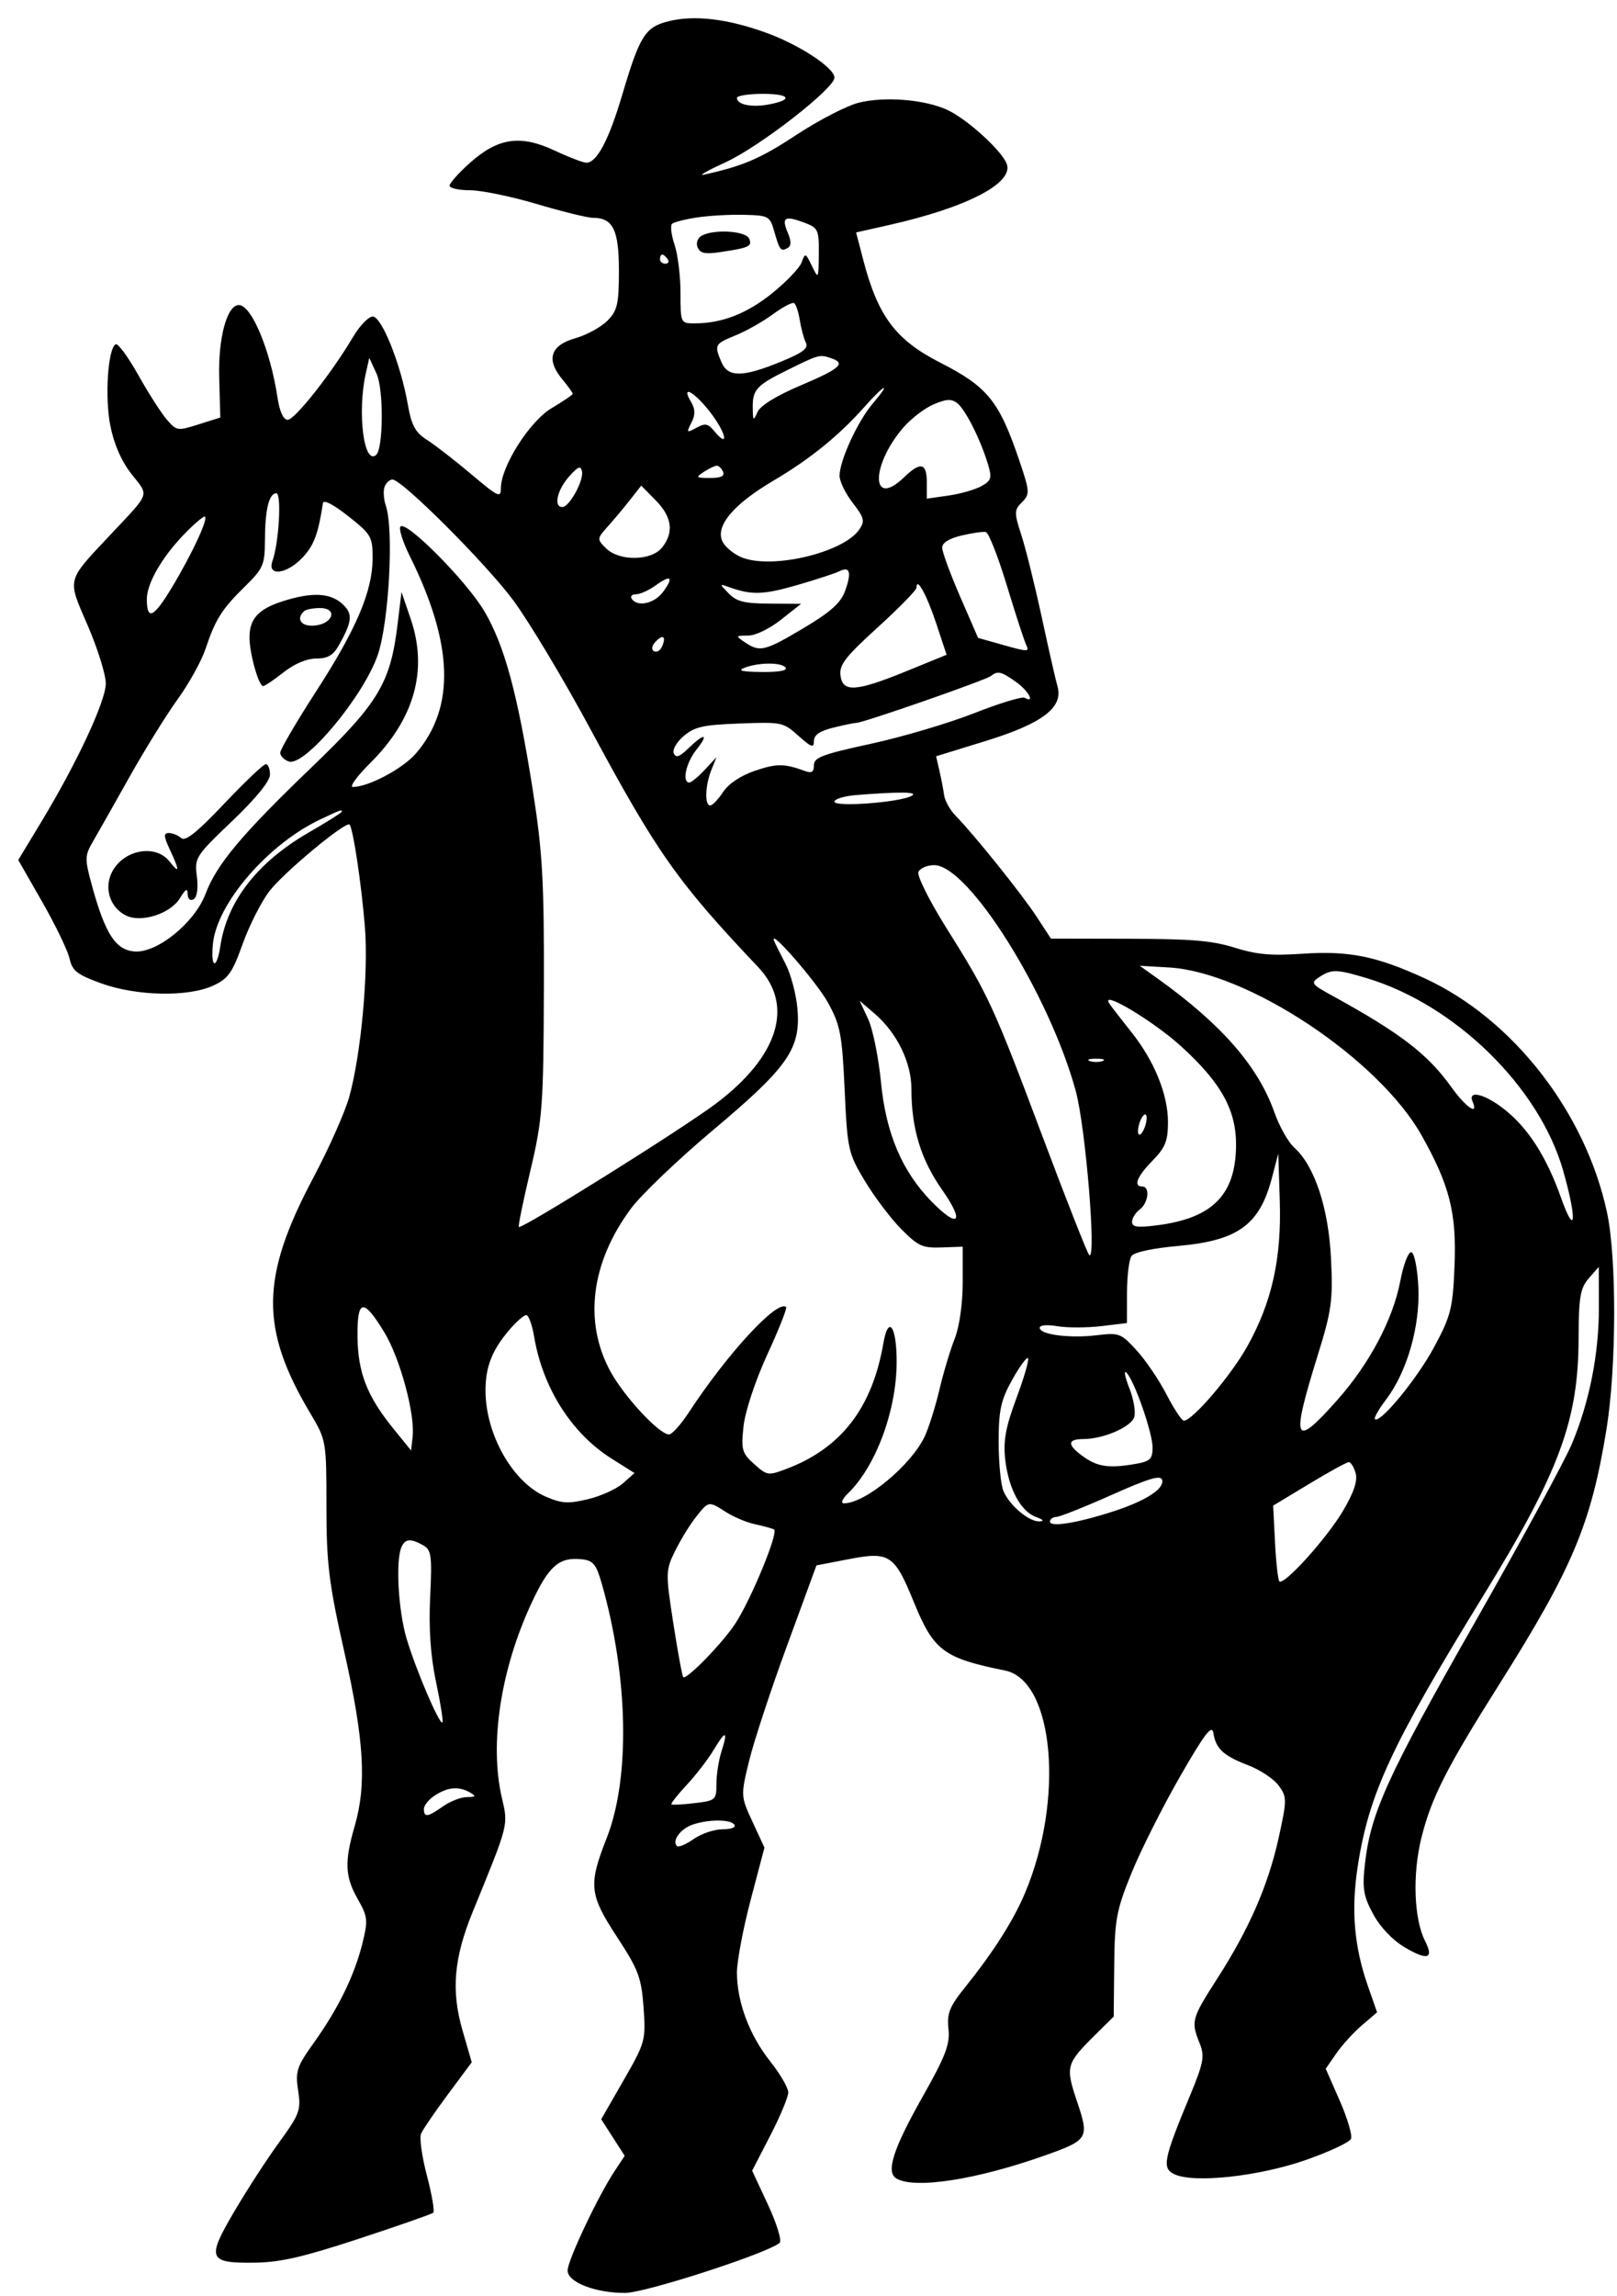 <svg width="81" height="115" viewBox="0 0 81 115" fill="none" xmlns="http://www.w3.org/2000/svg">
    <path fill-rule="evenodd" clip-rule="evenodd" d="M33.502 1.061C32.319 1.352 32.051 1.776 31.167 4.757C30.495 7.022 29.898 8.149 29.371 8.149C29.213 8.149 28.498 7.875 27.783 7.54C26.065 6.735 24.946 6.899 23.535 8.162C22.977 8.66 22.521 9.172 22.521 9.299C22.521 9.425 22.982 9.528 23.545 9.528C24.108 9.528 25.614 9.839 26.89 10.218C28.167 10.598 29.433 10.908 29.703 10.908C30.707 10.908 31.003 11.512 31.003 13.556C31.003 15.226 30.927 15.558 30.425 16.064C30.107 16.385 29.384 16.779 28.818 16.94C27.576 17.292 27.345 18 28.153 18.978C28.448 19.335 28.69 19.669 28.69 19.721C28.69 19.772 28.219 20.093 27.643 20.434C26.532 21.091 25.092 23.359 25.091 24.451C25.091 24.954 24.958 24.891 23.613 23.755C22.8 23.069 21.803 22.294 21.396 22.035C20.799 21.654 20.613 21.31 20.424 20.233C20.075 18.24 19.119 15.852 18.67 15.852C18.461 15.852 18.014 16.317 17.678 16.886C16.615 18.684 14.768 21.025 14.412 21.025C14.198 21.025 14.008 20.616 13.905 19.933C13.544 17.536 12.602 15.277 11.963 15.277C11.37 15.277 10.923 16.935 10.98 18.923L11.036 20.91L9.95 21.253C8.889 21.588 8.853 21.583 8.364 21.023C8.088 20.708 7.443 19.703 6.931 18.789C6.418 17.876 5.907 17.179 5.795 17.241C5.405 17.457 5.244 19.874 5.524 21.306C5.708 22.243 6.083 23.1 6.593 23.748C7.473 24.867 7.56 24.62 5.538 26.773C3.306 29.151 3.36 28.934 4.395 31.329C4.892 32.481 5.299 33.785 5.299 34.227C5.299 35.11 3.863 38.191 2.068 41.162L0.914 43.071L2.114 45.168C2.774 46.322 3.389 47.595 3.481 47.998C3.623 48.624 3.855 48.807 5.052 49.242C6.828 49.888 9.409 49.943 10.674 49.364C11.428 49.018 11.636 48.726 12.156 47.273C12.489 46.345 13.092 45.155 13.497 44.629C14.223 43.687 17.311 41.121 17.508 41.297C17.682 41.453 18.106 44.274 18.279 46.432C18.463 48.723 18.085 52.81 17.493 54.94C17.281 55.699 16.475 57.514 15.7 58.973C13.046 63.968 13.014 66.54 15.552 70.794C16.34 72.115 16.352 72.181 16.352 75.441C16.352 78.305 16.472 79.283 17.251 82.746C18.242 87.151 18.374 89.373 17.765 91.462C17.247 93.243 17.279 93.985 17.924 95.115C18.423 95.99 18.442 96.176 18.149 97.348C17.749 98.949 16.94 100.6 15.718 102.309C14.865 103.502 14.787 103.739 14.934 104.696C15.085 105.675 15.01 105.879 13.99 107.281C13.38 108.118 12.361 109.689 11.725 110.773C10.333 113.142 10.426 113.356 12.83 113.316C14.061 113.296 15.237 113.022 17.994 112.115C19.957 111.469 21.627 110.885 21.703 110.817C21.779 110.748 21.637 109.914 21.386 108.963C21.136 108.011 21.003 107.065 21.091 106.859C21.179 106.653 21.787 105.765 22.441 104.884L23.631 103.283L23.17 101.692C22.592 99.699 22.732 98.064 23.679 95.749C25.501 91.291 25.464 91.439 25.137 90.022C24.512 87.314 25.078 83.609 26.627 80.281C27.494 78.418 28.006 77.972 29.137 78.091C29.716 78.152 29.864 78.332 30.144 79.312C31.477 83.975 31.575 89.046 30.39 92.056C29.466 94.405 29.516 94.878 30.917 97.02C31.981 98.645 32.13 99.044 32.238 100.543C32.355 102.18 32.324 102.294 31.237 104.185L30.116 106.136L30.704 107.051L31.293 107.966L30.776 108.75C29.943 110.013 28.433 113.21 28.433 113.71C28.433 114.298 29.817 114.838 31.316 114.834C32.331 114.831 38.481 112.836 39.056 112.324C39.173 112.219 38.911 111.363 38.473 110.422L37.677 108.712L38.581 106.961C39.079 105.998 39.486 105.022 39.486 104.792C39.486 104.562 39.078 103.861 38.58 103.234C37.539 101.924 36.915 100.258 36.915 98.786C36.915 98.224 37.225 96.586 37.604 95.147L38.293 92.53L37.696 91.24C37.104 89.962 37.102 89.933 37.523 88.195C37.757 87.23 38.612 84.631 39.424 82.419L40.899 78.397L42.522 78.085C44.558 77.692 44.806 77.856 45.775 80.231C46.769 82.67 47.265 83.042 50.342 83.662C52.799 84.156 53.33 90.136 51.334 94.833C50.748 96.213 49.759 97.762 48.331 99.542C47.563 100.498 47.428 100.839 47.511 101.611C47.594 102.373 47.371 102.962 46.248 104.95C44.729 107.638 44.358 108.795 44.914 109.11C45.849 109.64 48.929 109.159 52.338 107.95C54.521 107.176 54.572 107.09 53.953 105.249C53.363 103.494 53.401 103.357 54.856 101.916L55.789 100.992L55.814 98.43C55.836 96.138 55.928 95.649 56.683 93.798C57.147 92.66 58.239 90.49 59.109 88.975C60.348 86.82 60.711 86.345 60.781 86.791C60.904 87.581 61.284 87.932 62.535 88.412C63.129 88.639 63.813 89.096 64.054 89.426C64.469 89.993 64.47 90.14 64.056 92.023C63.532 94.408 62.58 96.593 60.978 99.087C59.688 101.094 59.65 101.233 60.092 102.326C60.356 102.977 60.295 103.303 59.596 104.986C58.283 108.147 58.196 108.587 58.825 108.888C59.794 109.352 63.044 109.002 65.401 108.18C66.577 107.769 67.6 107.291 67.675 107.117C67.75 106.943 67.496 106.081 67.11 105.203L66.409 103.605L66.939 102.84C67.229 102.42 67.808 101.784 68.224 101.428L68.981 100.781L68.515 99.442C67.829 97.47 67.676 95.65 68.012 93.471C68.574 89.831 69.693 87.421 74.304 79.912C78.115 73.706 79.067 71.137 79.076 67.025C79.081 64.969 79.159 64.509 79.585 64.022L80.087 63.447L80.093 65.439C80.1 67.796 79.62 70.223 78.729 72.335C78.374 73.177 76.179 77.213 73.852 81.303C69.504 88.944 68.668 90.78 68.376 93.324C68.233 94.574 68.295 94.955 68.787 95.864C69.139 96.515 69.756 97.164 70.367 97.526C71.509 98.202 71.84 98.099 71.387 97.211C70.826 96.109 70.746 93.873 71.203 92.038C71.701 90.036 72.457 88.546 75.098 84.36C78.769 78.542 79.703 76.322 80.473 71.58C80.975 68.489 80.989 63.01 80.501 60.728C79.428 55.715 75.79 51.036 71.385 49.005C68.957 47.886 67.574 47.607 65.241 47.765C63.672 47.872 62.969 47.809 61.849 47.461C60.705 47.106 59.691 47.021 56.539 47.015L52.644 47.007L51.931 45.915C51.202 44.797 48.785 41.784 47.873 40.857C47.594 40.572 47.332 40.107 47.293 39.822C47.254 39.537 47.147 38.983 47.057 38.59L46.892 37.876L49.376 37.11C52.215 36.235 53.274 35.432 52.974 34.382C52.88 34.054 52.525 32.493 52.184 30.912C51.843 29.331 51.385 27.484 51.165 26.806C50.797 25.673 50.8 25.541 51.195 25.15C51.597 24.753 51.588 24.62 51.056 23.051C50.047 20.08 49.475 19.374 47.084 18.154C44.868 17.023 43.978 15.835 43.248 13.038L42.884 11.641L44.52 11.273C48.423 10.396 50.776 9.179 50.433 8.214C50.2 7.559 48.447 5.964 47.453 5.504C46.324 4.982 44.318 4.819 43.021 5.143C42.414 5.295 41.003 6.023 39.885 6.76C38.09 7.944 37.224 8.315 35.244 8.751C34.962 8.814 35.467 8.528 36.366 8.116C38.054 7.343 41.799 4.43 41.799 3.889C41.799 3.392 40.017 2.226 38.338 1.625C36.417 0.936 34.781 0.746 33.502 1.061ZM36.915 4.905C36.915 5.235 37.63 5.388 38.466 5.239C39.747 5.01 39.603 4.7 38.216 4.7C37.501 4.7 36.915 4.792 36.915 4.905ZM34.928 10.889C34.33 10.979 33.762 11.123 33.666 11.209C33.57 11.295 33.626 11.766 33.79 12.255C33.954 12.745 34.088 13.832 34.088 14.671C34.088 16.182 34.094 16.197 34.795 16.195C36.169 16.193 37.403 15.713 38.68 14.686C39.391 14.114 40.055 13.418 40.156 13.139C40.332 12.653 40.353 12.661 40.672 13.322C40.997 13.996 41.005 13.982 41.016 12.718C41.027 11.49 40.988 11.409 40.249 11.135C39.298 10.783 39.138 10.894 39.469 11.673C39.64 12.075 39.636 12.319 39.459 12.418C39.111 12.61 39.059 12.546 38.787 11.598C38.564 10.821 38.511 10.792 37.286 10.759C36.587 10.741 35.526 10.799 34.928 10.889ZM35.143 11.808C34.94 11.923 34.855 12.176 34.947 12.39C35.074 12.688 35.316 12.739 36.077 12.626C37.534 12.409 37.691 12.336 37.526 11.951C37.358 11.56 35.752 11.463 35.143 11.808ZM33.06 12.977C33.06 13.104 33.182 13.207 33.332 13.207C33.481 13.207 33.532 13.104 33.445 12.977C33.358 12.851 33.235 12.748 33.173 12.748C33.111 12.748 33.06 12.851 33.06 12.977ZM38.71 15.744C38.218 16.106 37.381 16.578 36.851 16.794C35.797 17.223 35.771 17.272 36.138 18.136C36.464 18.903 37.196 18.901 39.086 18.127C40.236 17.656 40.509 17.447 40.364 17.15C40.262 16.942 40.125 16.434 40.061 16.022C39.996 15.61 39.867 15.23 39.774 15.179C39.681 15.128 39.203 15.382 38.71 15.744ZM39.497 18.506C37.879 19.304 37.69 19.509 37.707 20.45C37.718 21.085 37.737 21.099 37.948 20.631C38.093 20.309 38.892 19.818 40.117 19.298C42.082 18.464 42.384 18.198 41.65 17.945C41.058 17.742 41.03 17.75 39.497 18.506ZM18.325 18.697C17.887 20.651 18.228 23.332 18.844 22.781C19.204 22.459 19.221 19.497 18.867 18.726L18.498 17.921L18.325 18.697ZM43.308 20.372C42.039 21.806 40.572 22.995 38.752 24.067C36.727 25.259 35.806 26.363 36.197 27.13C36.346 27.423 36.801 27.785 37.209 27.936C38.755 28.509 42.248 27.665 43.038 26.527C43.335 26.099 43.296 25.934 42.716 25.186C42.353 24.718 42.056 24.108 42.056 23.832C42.056 23.07 42.963 21.096 43.721 20.207C44.681 19.081 44.326 19.223 43.308 20.372ZM34.619 20.134C34.831 20.489 34.836 20.773 34.635 21.168C34.376 21.676 34.392 21.693 34.881 21.426C35.325 21.183 35.46 21.207 35.772 21.583C36.523 22.49 36.395 21.73 35.624 20.708C34.817 19.638 34.066 19.209 34.619 20.134ZM46.75 20.259C46.299 20.454 45.617 20.982 45.234 21.431C43.591 23.359 43.641 25.493 45.292 23.899C46.111 23.109 46.426 23.178 46.426 24.149V24.974L47.518 24.817C48.119 24.731 48.862 24.517 49.17 24.343C49.666 24.061 49.701 23.932 49.474 23.198C49.087 21.942 48.339 20.476 47.932 20.174C47.651 19.966 47.383 19.985 46.75 20.259ZM28.495 23.88C27.904 24.553 27.723 25.394 28.169 25.394C28.52 25.394 29.252 24.062 29.153 23.604C29.089 23.305 28.95 23.363 28.495 23.88ZM35.26 23.631C34.831 23.911 34.858 23.938 35.571 23.938C36.116 23.938 36.312 23.845 36.221 23.631C36.148 23.462 36.008 23.324 35.909 23.324C35.809 23.324 35.517 23.462 35.26 23.631ZM19.27 24.363C19.188 24.555 19.215 24.994 19.331 25.34C19.733 26.544 19.484 31.145 18.928 32.785C18.226 34.856 15.262 38.411 14.466 38.137C14.231 38.057 14.038 37.859 14.038 37.698C14.038 37.537 14.843 36.161 15.827 34.639C17.858 31.5 18.665 29.596 18.665 27.95C18.665 26.881 18.591 26.754 17.444 25.85C16.696 25.26 16.205 25.008 16.176 25.198C15.943 26.737 15.727 27.316 15.162 27.916C14.359 28.77 13.366 28.888 13.648 28.095C13.975 27.178 14.115 24.704 13.841 24.704C13.475 24.704 13.275 25.533 13.271 27.066C13.267 28.283 13.185 28.474 12.275 29.365C11.112 30.506 10.785 31.024 10.295 32.499C10.095 33.099 9.467 34.235 8.897 35.023C8.328 35.811 7.242 37.563 6.484 38.915C5.726 40.267 4.903 41.72 4.657 42.143C4.237 42.864 4.235 43.007 4.627 44.427C5.273 46.769 5.794 47.569 6.726 47.651C7.858 47.75 9.746 46.222 10.299 44.761C10.86 43.277 12.096 41.803 15.621 38.416C18.96 35.208 19.555 34.218 19.914 31.28L20.113 29.647L20.577 31.011C21.447 33.564 20.755 36.021 18.548 38.212C17.879 38.876 17.488 39.417 17.677 39.414C18.482 39.403 20.19 38.489 20.846 37.721C22.814 35.413 22.713 32.262 20.533 27.861C20.171 27.131 19.96 26.458 20.064 26.366C20.381 26.086 23.366 29.101 24.253 30.596C25.268 32.31 25.92 34.706 26.683 39.535C27.179 42.675 27.261 44.139 27.244 49.536C27.225 55.394 27.175 56.063 26.569 58.619C26.21 60.136 25.949 61.41 25.989 61.449C26.125 61.578 34.134 56.569 35.846 55.283C39 52.916 39.798 50.354 37.979 48.435C33.943 44.175 32.922 42.729 29.595 36.551C28.243 34.038 26.491 31.115 25.703 30.055C24.316 28.191 20.135 24.014 19.656 24.014C19.526 24.014 19.353 24.171 19.27 24.363ZM31.566 25.029C31.26 25.419 30.756 26.021 30.447 26.365C29.9 26.974 29.897 27.005 30.355 27.458C31.027 28.122 32.638 28.096 33.173 27.412C33.767 26.653 33.662 25.889 32.848 25.06L32.122 24.32L31.566 25.029ZM9.194 26.788C8.101 27.925 7.355 29.229 7.355 30.003C7.355 31.086 7.69 30.942 8.576 29.478C9.627 27.743 10.504 25.846 10.243 25.873C10.139 25.884 9.667 26.296 9.194 26.788ZM48.161 26.821C47.54 26.968 47.197 27.184 47.196 27.428C47.196 27.637 47.6 28.739 48.095 29.877L48.995 31.947L50.293 32.313C51.479 32.647 51.575 32.647 51.411 32.313C51.313 32.111 50.873 30.765 50.435 29.321C49.998 27.877 49.523 26.672 49.382 26.644C49.24 26.616 48.691 26.696 48.161 26.821ZM42.056 28.606C41.844 28.713 40.883 29.027 39.921 29.305C38.24 29.791 37.652 29.809 36.53 29.408C36.023 29.227 36.022 29.231 36.505 29.723C36.904 30.13 37.284 30.224 38.562 30.232L40.128 30.241L39.121 31.037C38.54 31.496 37.841 31.832 37.466 31.832C36.84 31.832 36.835 31.844 37.316 32.169C38.062 32.674 38.306 32.615 40.25 31.459C41.59 30.662 42.109 30.202 42.324 29.617C42.67 28.68 42.581 28.341 42.056 28.606ZM32.838 29.322C32.505 29.564 32.064 29.762 31.859 29.762C31.655 29.762 31.558 29.866 31.646 29.992C31.939 30.417 32.787 30.227 33.217 29.64C33.764 28.893 33.609 28.763 32.838 29.322ZM45.912 29.431C45.912 29.553 45.036 30.448 43.966 31.421C42.345 32.895 42.033 33.298 42.102 33.833C42.212 34.691 42.882 34.644 45.444 33.598L47.418 32.792L46.897 31.22C46.423 29.789 45.912 28.861 45.912 29.431ZM14.17 30.109C12.944 30.5 12.495 30.988 12.498 31.933C12.499 32.729 12.959 34.361 13.181 34.361C13.262 34.361 13.723 34.051 14.206 33.671C14.756 33.239 15.367 32.981 15.84 32.981C16.406 32.981 16.686 32.822 16.955 32.349C17.658 31.113 17.691 30.73 17.136 30.234C16.525 29.687 15.614 29.649 14.17 30.109ZM15.238 30.605C14.8 30.997 15.097 31.399 15.771 31.33C16.697 31.234 16.926 30.452 16.028 30.452C15.688 30.452 15.332 30.521 15.238 30.605ZM32.827 32.151C32.644 32.347 32.618 32.535 32.763 32.615C32.897 32.688 33.078 32.58 33.167 32.372C33.385 31.864 33.203 31.745 32.827 32.151ZM37.301 33.441C36.924 33.586 37.152 33.643 38.151 33.655C39 33.665 39.456 33.584 39.357 33.441C39.167 33.166 38.017 33.166 37.301 33.441ZM49.626 33.862C49.36 34.069 43.242 36.2 42.905 36.202C42.792 36.203 42.265 36.311 41.735 36.443C41.059 36.61 40.771 36.811 40.771 37.113C40.771 37.477 40.649 37.435 39.993 36.849C39.233 36.169 39.169 36.155 37.058 36.234C35.217 36.303 34.805 36.395 34.255 36.857C33.901 37.155 33.674 37.546 33.751 37.724C33.857 37.974 34.031 37.914 34.491 37.47C35.304 36.685 35.53 36.737 34.876 37.558C34.363 38.203 34.152 39.19 34.528 39.19C34.629 39.19 34.976 38.905 35.3 38.557L35.888 37.925L35.63 38.572C35.323 39.344 35.292 40.339 35.575 40.339C35.685 40.339 35.976 40.037 36.22 39.668C36.494 39.252 37.1 38.847 37.81 38.604C38.9 38.232 39.289 38.233 40.321 38.613C40.66 38.738 40.771 38.667 40.771 38.324C40.771 37.936 41.187 37.779 43.626 37.25C45.196 36.908 47.519 36.221 48.786 35.722C50.054 35.223 51.198 34.874 51.329 34.946C51.877 35.249 51.512 34.586 50.889 34.148C50.138 33.619 49.982 33.584 49.626 33.862ZM11.233 40.248C9.87 41.687 9.284 42.156 9.078 41.972C8.922 41.833 8.643 41.719 8.457 41.719C8.188 41.719 8.198 41.887 8.509 42.552C9.005 43.614 9.001 43.793 8.497 43.15C7.779 42.232 6.122 42.565 5.58 43.737C5.208 44.539 5.54 45.481 6.327 45.858C7.099 46.227 8.547 45.753 9.018 44.977C9.301 44.511 9.394 44.463 9.401 44.779C9.407 45.025 9.528 45.13 9.698 45.036C9.87 44.941 9.936 44.487 9.862 43.901C9.742 42.952 9.792 42.874 11.632 41.118C12.832 39.972 13.524 39.121 13.524 38.791C13.524 38.504 13.43 38.27 13.315 38.27C13.2 38.27 12.263 39.16 11.233 40.248ZM42.892 39.818C42.291 39.866 41.799 40.016 41.799 40.149C41.799 40.43 45.024 40.191 45.655 39.864C46.053 39.657 45.09 39.641 42.892 39.818ZM16.048 41.036C13.419 42.279 10.857 45.251 10.664 47.282C10.547 48.515 10.854 48.585 11.04 47.368C11.385 45.118 12.895 43.181 15.463 41.695C16.376 41.167 17.123 40.698 17.123 40.652C17.123 40.533 17.09 40.544 16.048 41.036ZM46.006 43.669C45.926 43.857 46.559 45.123 47.415 46.486C49.523 49.842 49.764 50.367 52.243 56.971C53.432 60.138 54.476 62.786 54.563 62.858C54.932 63.159 54.381 56.452 53.888 54.642C52.567 49.795 48.514 43.328 46.797 43.328C46.443 43.328 46.087 43.482 46.006 43.669ZM38.778 47.122C38.829 47.249 39.085 47.766 39.349 48.272C39.612 48.778 39.88 49.781 39.944 50.501C40.122 52.516 39.491 53.428 35.736 56.582C33.98 58.057 32.122 59.832 31.607 60.526C29.598 63.233 29.225 66.21 30.584 68.695C31.272 69.952 33.028 71.84 33.51 71.84C33.66 71.84 34.104 71.348 34.497 70.748C36.441 67.778 38.943 65.069 39.379 65.46C39.438 65.512 39.014 66.581 38.437 67.835C37.841 69.133 37.328 70.677 37.247 71.418C37.118 72.601 37.166 72.775 37.775 73.32C38.423 73.899 38.477 73.908 39.366 73.576C42.12 72.546 43.688 70.525 44.25 67.277C44.5 65.832 44.916 66.409 44.916 68.2C44.916 70.614 43.883 73.42 42.497 74.771C42.186 75.074 42.097 75.289 42.281 75.289C43.344 75.289 45.652 73.371 46.326 71.929C46.526 71.5 46.856 70.451 47.058 69.597C47.26 68.744 47.605 67.593 47.825 67.04C48.057 66.457 48.225 65.278 48.225 64.235V62.437L47.16 62.475C46.212 62.509 45.992 62.409 45.15 61.559C44.629 61.035 43.81 59.952 43.328 59.152C42.488 57.756 42.448 57.576 42.311 54.586C42.185 51.814 42.093 51.334 41.477 50.217C40.898 49.167 38.491 46.408 38.778 47.122ZM57.991 49.01C61.183 51.292 63.026 53.403 63.838 55.71C64.086 56.412 64.532 57.205 64.831 57.472C65.849 58.382 66.549 60.493 66.674 63.027C66.776 65.112 66.705 65.638 66.015 67.856C64.654 72.227 64.8 72.576 66.969 70.139C68.603 68.302 69.775 66.089 70.149 64.137C70.31 63.295 70.555 62.671 70.705 62.715C70.853 62.759 71.008 63.553 71.05 64.481C71.138 66.435 70.481 68.71 69.425 70.102C69.061 70.582 68.813 71.019 68.874 71.073C69.134 71.306 70.982 69.058 71.836 67.471C72.677 65.909 72.773 65.528 72.861 63.42C72.971 60.755 72.621 59.365 71.207 56.853C69.056 53.032 62.508 48.682 58.561 48.453L57.093 48.368L57.991 49.01ZM66.091 48.932C65.64 49.227 65.681 49.287 66.749 49.873C70.144 51.738 71.51 52.785 72.686 54.422C73.429 55.459 74.084 55.912 73.766 55.17C73.511 54.575 74.369 54.78 75.344 55.546C76.54 56.485 77.459 57.913 78.186 59.958C78.927 62.047 79.008 61.096 78.299 58.616C77.104 54.438 72.891 50.315 68.458 48.986C66.959 48.536 66.706 48.53 66.091 48.932ZM55.575 50.267C55.688 50.434 56.175 51.063 56.655 51.665C57.819 53.12 58.507 54.806 58.507 56.199C58.507 57.137 58.371 57.477 57.736 58.124C56.954 58.921 56.755 59.423 57.222 59.423C57.618 59.423 57.526 60.252 57.093 60.573C56.881 60.731 56.708 61.008 56.708 61.19C56.708 61.453 56.959 61.49 57.929 61.369C60.723 61.022 61.891 59.855 61.917 57.385C61.935 55.606 61.18 54.236 59.171 52.406C57.753 51.115 55.066 49.516 55.575 50.267ZM43.486 51.031C43.72 51.532 44.011 52.966 44.133 54.219C44.381 56.771 45.191 58.672 46.672 60.182C48.031 61.567 48.335 61.216 47.191 59.584C46.125 58.063 45.655 56.517 45.655 54.531C45.655 53.206 44.925 51.717 43.803 50.756L43.061 50.12L43.486 51.031ZM54.587 53.138C54.764 53.202 55.053 53.202 55.23 53.138C55.407 53.074 55.262 53.022 54.908 53.022C54.555 53.022 54.41 53.074 54.587 53.138ZM57.093 56.205C56.997 56.477 56.975 56.751 57.046 56.814C57.117 56.877 57.254 56.706 57.35 56.434C57.447 56.162 57.468 55.888 57.397 55.825C57.327 55.762 57.19 55.932 57.093 56.205ZM63.711 59C63.098 61.34 62.013 62.13 59.041 62.397C57.718 62.517 56.818 62.71 56.681 62.904C56.558 63.076 56.457 63.903 56.454 64.74L56.451 66.262L55.157 66.416C54.445 66.5 53.462 66.502 52.972 66.42C52.444 66.331 52.081 66.363 52.081 66.497C52.081 66.838 53.56 67.035 54.913 66.874C56.066 66.737 56.141 66.765 56.928 67.619C57.378 68.107 58.053 69.101 58.428 69.828C58.804 70.555 59.197 71.15 59.301 71.15C59.735 71.15 61.654 68.904 62.474 67.439C63.709 65.23 64.199 63.044 64.108 60.15L64.033 57.772L63.711 59ZM17.908 66.935C17.925 68.733 18.384 69.918 19.693 71.534L20.593 72.644L20.67 71.938C20.794 70.806 20.036 68.019 19.256 66.732C18.203 64.997 17.891 65.043 17.908 66.935ZM25.508 66.61C24.65 67.615 24.32 68.456 24.32 69.634C24.32 71.845 25.693 74.256 27.353 74.961C28.154 75.301 28.453 75.318 29.452 75.082C30.093 74.93 30.88 74.574 31.201 74.29L31.785 73.774L30.634 73.049C28.633 71.787 27.187 69.51 26.757 66.945C26.657 66.349 26.479 65.862 26.36 65.862C26.242 65.862 25.858 66.198 25.508 66.61ZM50.697 69.114C50.135 70.121 50.025 70.633 50.025 72.215C50.025 73.257 50.133 74.365 50.266 74.677C50.571 75.396 51.541 76.213 52.065 76.194C52.321 76.185 52.262 76.106 51.901 75.976C51.135 75.7 50.524 74.566 50.356 73.109C50.248 72.168 50.372 71.483 50.918 70.016C51.304 68.98 51.563 68.081 51.494 68.019C51.425 67.958 51.066 68.45 50.697 69.114ZM56.572 69.523C56.792 70.081 56.901 70.736 56.815 70.979C56.638 71.478 55.258 72.07 54.274 72.07C53.439 72.07 53.448 72.373 54.3 72.973C55.009 73.471 55.593 73.545 56.932 73.306C57.611 73.184 57.736 73.058 57.736 72.493C57.736 71.749 56.805 69.093 56.42 68.738C56.284 68.613 56.353 68.966 56.572 69.523ZM65.576 74.318L63.776 75.404L63.869 77.243C63.92 78.255 64.019 79.134 64.089 79.198C64.322 79.409 66.438 77.07 67.257 75.696C67.815 74.76 68.016 74.166 67.908 73.78C67.821 73.471 67.666 73.222 67.563 73.226C67.46 73.229 66.565 73.72 65.576 74.318ZM55.679 74.871C54.336 75.47 53.093 75.965 52.916 75.97C52.74 75.975 52.595 76.079 52.595 76.203C52.595 76.494 53.894 76.291 55.679 75.722C57.37 75.182 58.338 74.568 58.213 74.114C58.143 73.86 57.544 74.039 55.679 74.871ZM34.867 75.968C34.569 76.342 34.1 77.105 33.824 77.663C33.34 78.641 33.337 78.772 33.728 81.294C33.951 82.734 34.175 83.949 34.226 83.995C34.386 84.141 36.148 82.337 36.808 81.351C37.601 80.165 39.023 76.721 38.772 76.595C38.67 76.544 38.246 76.429 37.831 76.34C37.415 76.251 36.761 75.978 36.377 75.733C35.488 75.167 35.508 75.163 34.867 75.968ZM20.106 77.492C19.815 78.171 19.949 80.62 20.354 82.019C20.791 83.527 22.013 86.397 22.162 86.263C22.212 86.218 22.069 85.308 21.843 84.241C21.567 82.935 21.471 81.542 21.548 79.976C21.649 77.911 21.61 77.621 21.195 77.389C20.562 77.035 20.291 77.061 20.106 77.492ZM35.747 87.643C35.471 88.106 34.865 88.891 34.401 89.39C33.937 89.888 33.592 90.327 33.634 90.365C33.677 90.403 34.201 90.376 34.8 90.304C35.851 90.178 35.887 90.146 35.887 89.34C35.887 88.882 36.001 88.152 36.14 87.719C36.48 86.657 36.352 86.633 35.747 87.643ZM21.807 89.903C21.493 90.099 21.235 90.41 21.235 90.592C21.235 91.035 21.416 91.011 22.194 90.464C22.553 90.211 23.092 90.003 23.391 90.001C23.836 89.998 23.865 89.957 23.549 89.774C22.994 89.454 22.46 89.493 21.807 89.903ZM34.66 91.393C34.071 91.605 33.643 92.213 33.914 92.455C33.995 92.527 34.371 92.367 34.751 92.1C35.131 91.832 35.781 91.614 36.194 91.614C36.63 91.614 36.879 91.517 36.787 91.384C36.593 91.103 35.454 91.108 34.66 91.393Z" fill="currentColor"/>
</svg>
